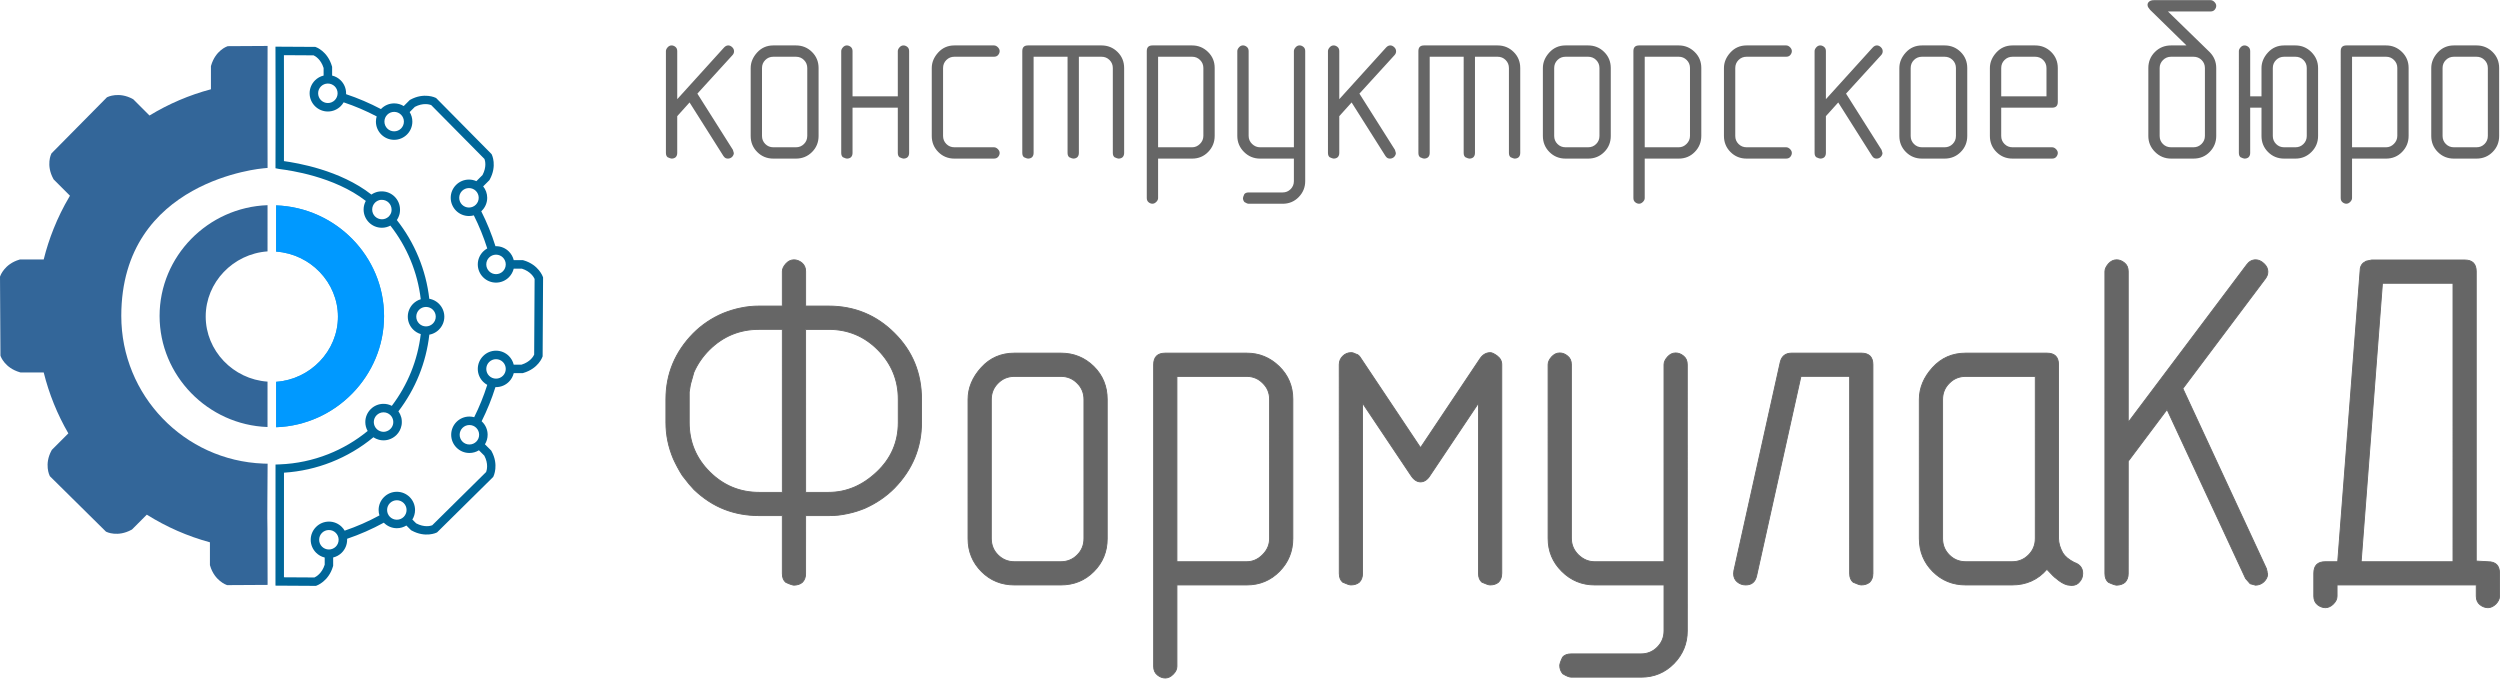 <svg xmlns="http://www.w3.org/2000/svg" width="501" height="136" viewBox="0 0 38450461 10432857" shape-rendering="geometricPrecision" text-rendering="geometricPrecision" image-rendering="optimizeQuality" fill-rule="evenodd" clip-rule="evenodd"><defs><style>.fil0{fill:#666}</style></defs><g id="Слой_x0020_1"><g id="_894228848"><path class="fil0" d="M12390217 5063429l587 2506671h352954c272747 0 520366-103843 740408-312043 220630-207099 331276-461397 331276-762430v-357554c0-293839-103648-546082-311774-758099-208592-210891-461324-316472-759910-316472l-353541-24v-49zm-357554 2506671l-196-2506671h-359634c-295796 0-551514 104553-763408 314930-101054 100614-180233 214733-237342 343828l-53463 189677-18523 115246v468517c0 298121 106046 552150 316766 761329 210476 208273 462694 313217 758686 313217l357114-24v-49zm-269 357530h-357212c-188528 0-366289-31344-532991-96136-167094-64743-322907-166898-467686-304262-42525-43578-102473-114389-179132-215908-50037-78078-96331-164231-138930-257087-76586-181065-114511-366950-114511-558634v-357554c318-387650 138857-724040 417966-1010098 133743-134012 286988-237390 461470-311455 87646-35284 178031-63716 269126-81896 92833-19868 186326-29777 284713-29777l357187 24v-533187c0-37363 18375-76904 53609-116591 36458-40593 77956-61366 125204-61366 42722 0 84220 15806 121901 46734 37877 31344 57672 75093 57672 131296v533187l352978-24c397046 0 734071 139053 1012055 415886 278962 276344 417819 616281 417574 1017291l196 357554c-196 386158-138857 723403-417819 1009657-127920 128972-281238 232937-459195 312043-42281 16956-83070 30683-119259 42868-37681 12039-82922 24028-137829 36115-54393 11060-103182 19868-146173 24346-42404 4723-92050 6998-149623 6998l-352954-24-588 890423c588 57549-16442 102228-49841 135627-33987 29068-76512 42330-129144 44018-21556-1615-63177-14901-125203-44018-35210-27967-53610-73601-53610-135627v-890423h49zm4996777 353296c318 199979-68878 369079-206708 506908-137315 137903-307051 206390-506590 206390h-713517c-200101 0-369593-68560-506713-206390-137707-137829-207099-306929-207099-506908V6142477c0-179058 68242-342212 203160-490465 135236-149158 306024-223150 510652-223150h713542c197385 0 365506 68168 505538 204383 138857 137438 207735 306611 207735 509159v2138522zm-357725-709V6142477c0-98974-34060-183976-103256-251631-68683-70297-153759-104357-252414-104357l-712515-24c-99512 0-184906 34059-253393 104357-69269 67654-103329 152583-103329 251631v2137739c0 99512 34060 184564 103329 253271 68829 68682 153881 103451 253393 103451h712637c98803 0 184172-34769 252292-103451 69122-68683 103256-153759 103256-253246zm1429800 356697h1072222c92392 0 174727-35209 245416-107146 72059-71080 107538-154982 107538-252683V6138685c-269-97237-34060-180160-103574-247814-68364-70298-152070-104357-249967-104357l-1071635 24v2850376zm0 357310v1251402c0 43431-19159 84024-57109 121387-37877 39027-79179 58259-122023 58846-42134-587-83706-15733-121387-47321-37876-30757-57671-74702-57671-131737V5607822c0-119576 59947-178936 179058-178936l1252308-24c192467 0 359169 68168 499274 204383 140227 136728 210598 304800 210598 504779v2140578c0 197776-68046 365897-204261 505342-137364 140105-305950 210280-505611 210280h-1073176zm4996288-177273c-587 56008-17544 102155-50233 135114-33669 28041-76659 42134-128972 42134-22071 0-63324-14167-125596-42134-35087-29142-53340-74188-53340-136215V6197237l-741657 1108141c-42672 69735-92905 103770-149990 103770-54760 0-104552-33986-149745-103770l-741779-1108141v2618564c0 57158-16834 102620-49646 136215-34060 28041-76977 42134-129730 42134-21753 0-62933-14167-125204-42134-35210-29142-53463-74188-53463-136215l-465-3211747c465-50894 18718-93933 53928-128434 35405-35674 77809-54392 129021-54392 20969 0 46734 7634 74457 22584 29068 5383 52313 26279 71471 59115l921302 1380423 920446-1376802c41302-57304 92759-85271 153636-85271 24468 0 59677 17152 105849 51089 46685 35675 69661 79106 69661 134013v3210572h49zm2495171 177273h-1065273c-197189 0-366607-70175-506908-210280-140227-139371-210524-307566-210524-505342V5605278c0-37926 18179-78201 53463-118206 36384-40202 77809-61049 125668-61049 42869 0 83902 16174 121314 47983 37681 29973 57818 73673 57818 131296v2671783c0 99512 36507 183976 108052 254738 73086 69931 156083 105140 251117 105140l1065273-49V5605326c0-37925 18449-78200 54124-118206 35797-40201 77491-61048 125277-61048 42599 0 83584 16174 121705 47982 36971 29974 57158 73674 56840 131297l318 4094854c0 195134-68487 361371-204824 502039-137364 139518-305241 210329-505097 210329h-1074473c-30096 0-75215-18009-131297-52949-31906-38709-46098-80794-46098-125865 0-22853 13140-63372 42869-125717 27257-35357 72646-53341 134526-53341h1073298c97359 0 181261-34109 249429-102938 69197-69000 103452-153098 103452-251509l25-706030h-74zm3212971-177273c0 56008-16834 102155-49915 135114-34060 28041-76855 42134-128581 42134-22462 0-63446-14167-125473-42134-35405-29142-53928-74188-53928-135114V5786391l-749143 25-682027 3070101c-21753 92196-76708 137707-167730 137707-50502 0-92392-16002-131027-48301-36115-31074-54564-73551-54564-125081l3939-43431 713493-3210084c22266-91804 80672-138539 175511-138539h1071023c118793 0 178495 59360 178495 177444l-24 3210719h-49zm2497349-536734V5786416h-1068454c-100075 0-185812 34060-253589 104357-69465 67654-103451 152584-103451 251631v2137739c0 99512 33913 184564 103451 253271 67777 68682 153489 103451 253589 103451h712001c99512 0 184123-34769 252414-103451 69538-68634 104039-153710 104039-253197zm599691 368613c85712 29069 129682 85713 129682 168121 0 52118-16908 95500-50943 131737-27771 34574-68364 53292-120922 53292l-64033-7781c-53219-14167-110327-46489-172134-100858-20725-12160-68095-58332-142821-140154-139371 161588-318968 241012-534875 241012l-713714 25c-199783 0-368614-68560-506052-206390-137633-137829-207686-306929-207686-506908V6142477c0-179058 68487-342212 203674-490465 135358-149158 305705-223150 510089-223150h1248539c119821 0 179206 59360 179206 177443v2672297c0 71985 22339 146246 65452 224006 34427 55519 94178 104088 176538 146222zm829938-1557744l-465 1726967c465 57549-17226 102228-49646 135627-33864 29068-76781 42330-128825 44018-22584-1615-63838-14901-125669-44018-34965-27967-54124-73601-54124-135627V4173202c0-37877 19159-76904 54124-118206 36384-40593 78078-61367 125669-61367 42868 0 83436 15807 121827 47836 37412 30242 57109 73992 57109 131737v2319636l1822148-2423406c36311-49989 82287-75803 138539-75803 44018 0 85003 19624 125204 56644 40593 36776 61562 78984 61562 126109 0 38000-13531 74653-38855 107391l-1268678 1689458 1284998 2769459 11059 46539c0 16565 2716 28750 7708 36458 0 42868-19428 82360-57818 120212-36776 34109-79620 50038-127480 51726l-82287-22389-71349-81895-1208094-2597766-596657 795511zm5532117 1545828c118867 0 178692 59042 178692 177248v352636c0 42868-20138 82287-57305 120800-37681 37412-78983 55543-121387 56570-42868-1027-84611-15855-121827-46098-37681-30292-57818-74261-57818-130783v-173186l-2141092 49v173186c0 42869-19158 81773-57353 120213-37168 37412-78910 55543-121118 56570-42599-1027-84366-15855-122023-46098-37926-31393-56913-75802-56913-131296v-352636c0-118206 59115-177248 177125-177248l190583 24 344464-4475898c0-50306 16002-89333 47786-117887l45585-28751 85002-18057h1430290c118475 0 177517 59751 177517 177321v4453240l179792 10081zm-1949848 0h1412649V4354584l-1085068 25-327581 4282305z" stroke="#666" stroke-width="13995.8"/><path class="fil0" d="M10725840 1437606l546522 864902 13996 48937c0 20847-9396 41180-27968 60926-18522 16173-39491 24468-62614 24468-15072 0-27845-2789-38268-8686-10497-5824-20969-16247-31344-31344l-520439-823356-189751 210598v565681c0 27894-8099 49989-24346 66235-16247 13850-37216 20847-62736 20847-10350 0-30683-6997-60926-20847-17348-13995-26034-35992-26034-66235V783301c0-18522 8686-37681 26034-57549 17421-19624 37754-29582 60926-29582 20969 0 40592 7585 59360 22584 18522 15072 27771 36507 27771 64547v739699l720540-795242c19868-20969 41302-31588 64547-31588 20725 0 40862 9053 60021 27062 19158 18008 28677 39222 28677 63568 0 22070-8099 41963-24346 59360l-539622 591446zM12590000 2088803c0 97432-33717 179915-100932 247104-67385 67264-149794 101005-247226 101005h-348110c-97432 0-179768-33717-247055-101005-67459-67263-101054-149672-101054-247104V1044377c0-86936 33154-166702 99243-239348 66089-72451 149085-108761 248866-108761h348110c96331 0 178422 33399 246321 100148 67899 66676 101837 149354 101837 247961v1044426zm-174092 0V1044377c0-48692-16907-89798-50502-123662-33668-33595-74775-50429-123662-50429h-348085c-48741 0-89921 16834-123516 50429-33717 33864-50429 74897-50429 123662v1044426c0 48618 16712 89921 50429 123516 33668 33668 74775 50551 123516 50551l348109 24c48814 0 89994-16907 123663-50551 33594-33693 50477-74922 50477-123540zM13808395 1479544V783350c0-18522 8808-37681 26156-57549 17422-19624 37681-29582 60926-29582 20921 0 40593 7585 59238 22584 18522 15072 27845 36506 27845 64547v1566431c0 27894-8099 49989-24346 66235-16174 13849-37216 20847-62737 20847-10350 0-30683-6998-60926-20847-17348-13995-26156-35992-26156-66235v-696072l-696219-24v696071c0 27894-8099 49989-24346 66236-16247 13849-37094 20847-62736 20847-10424 0-30683-6998-60926-20847-17422-13996-25961-35993-25961-66236V783326c0-18523 8539-37681 25961-57550 17470-19623 37754-29582 60926-29582 20969 0 40592 7585 59360 22584 18522 15073 27698 36507 27698 64548v696194l696243 24zM15287866 2436912h-609137c-97432 0-179914-33717-247104-101005-67337-67263-101005-149672-101005-247104V1044377c0-86936 33081-166702 99170-239348 66235-72451 149085-108761 248915-108761h609161c20969 0 40592 9249 59311 27844 18522 18645 27771 38269 27771 59238 0 20847-7585 40593-22535 59115-15146 18645-36580 27845-64547 27845l-609137-24c-48691 0-89994 16834-123662 50429-33595 33864-50502 74897-50502 123662v1044426c0 48618 16907 89921 50502 123516 33668 33668 74897 50551 123662 50551l609137 24c20969 0 40592 9249 59311 27772 18522 18718 27771 38317 27771 59237 0 20921-7585 40715-22535 59238-15219 18375-36654 27771-64547 27771zM16419154 870286h-522128v1479470c0 27894-8099 49989-24345 66236-16247 13849-37094 20847-62615 20847-10496 0-30781-6998-60901-20847-17348-13996-26157-35993-26157-66236V783326c0-58015 28995-87083 87058-87083l1131386 25c96209 0 178349 33399 246273 100148 67777 66676 101837 149354 101837 247961v1305453c0 27894-8099 49988-24346 66235-16247 13849-37216 20847-62737 20847-10423 0-30683-6998-60926-20847-17347-13995-26156-35992-26156-66235V1044377c0-48692-16834-89798-50429-123662-33717-33595-74775-50429-123516-50429h-348084v1479470c0 27894-8222 49989-24346 66236-16321 13849-37217 20847-62737 20847-10350 0-30805-6998-60926-20847-17348-13996-26156-35993-26156-66236V870286h-49zM17811689 2436912v607057c0 20847-9396 40470-27894 59115-18449 18522-38195 27845-59042 27845-21042 0-40715-7585-59237-22535-18645-15146-27894-36654-27894-64425V783228c0-58014 29142-86936 87131-86936l610923-24c93933 0 175192 33399 243679 100026s102620 148571 102620 246003v1044940c0 96331-33399 178545-99953 247056-66749 68364-148889 102546-246322 102546h-524011v73zm0-174091h523987c45193 0 85272-17421 120017-52117 34818-34770 52362-75999 52362-123516V1042444c0-47444-16957-88037-50503-121705-33717-33595-74187-50429-121827-50429l-523987-24v1392535h-49zM19900419 2436912h-520439c-96332 0-178692-34182-247105-102619-68413-68438-102815-150725-102815-246909V783032c0-18645 8808-37803 26156-57549 17421-19624 37681-29582 60926-29582 20847 0 40593 7634 59115 22657 18572 15024 27967 36458 27967 64278v1304303c0 48741 17544 90239 53023 124421 35406 34182 76267 51334 122757 51334h520415V782836c0-18522 8686-37681 26156-57427 17421-19623 37559-29582 60853-29582 20773 0 40519 7634 59115 22658 18522 15023 27894 36457 27894 64425v2000497c0 95108-33400 176856-100027 245367-66822 68364-148962 102669-246394 102669l-523865-25c-15072 0-36507-8808-64547-26156-14950-18523-22535-38856-22535-60926 0-10424 6924-30683 20846-60926 13849-17421 35993-26083 66163-26083l523864 24c47591 0 88184-16760 121827-50429 33669-33790 50503-74897 50503-123662v-346348h147zM20908142 1437606l546596 864902 13800 48937c0 20847-9249 41180-27772 60926-18449 16173-39418 24468-62736 24468-15073 0-27894-2789-38268-8686-10497-5824-20847-16247-31344-31344l-520317-823356-189751 210598v565681c0 27894-8148 49989-24468 66235-16174 13850-37094 20847-62663 20847-10350 0-30806-6997-60853-20847-17421-13995-26156-35992-26156-66235V783301c0-18522 8808-37681 26156-57549 17422-19624 37681-29582 60853-29582 20847 0 40666 7585 59115 22584 18645 15072 28041 36507 28041 64547v739699l720540-795242c19672-20969 41106-31588 64424-31588 20847 0 40862 9053 60021 27062 19159 18008 28750 39222 28750 63568 0 22070-8099 41963-24346 59360l-539622 591446zM22511275 870286h-522249v1479470c0 27894-8099 49989-24346 66236-16247 13849-37094 20847-62737 20847-10350 0-30683-6998-60925-20847-17348-13996-25888-35993-25888-66236V783326c0-58015 28873-87083 86887-87083l1131361 25c96332 0 178496 33399 246395 100148 67900 66676 101837 149354 101837 247961v1305453c0 27894-8099 49988-24468 66235-16125 13849-36972 20847-62468 20847-10496 0-30952-6998-60925-20847-17471-13995-26157-35992-26157-66235V1044377c0-48692-16956-89798-50502-123662-33669-33595-74775-50429-123663-50429h-348085v1479470c0 27894-8099 49989-24223 66236-16369 13849-37216 20847-62737 20847-10497 0-30805-6998-60926-20847-17470-13996-26034-35993-26034-66236l49-1479470h-196zM24774023 2088803c0 97432-33717 179915-101005 247104-67336 67264-149672 101005-247104 101005h-348110c-97506 0-179915-33717-247227-101005-67189-67263-100858-149672-100858-247104V1044377c0-86936 32959-166702 99121-239348 66089-72451 149036-108761 248989-108761h348085c96331 0 178495 33399 246272 100148 67900 66676 101837 149354 101837 247961v1044426zm-174091 0V1044377c0-48692-16835-89798-50503-123662-33717-33595-74775-50429-123515-50429h-348110c-48887 0-90043 16834-123589 50429-33668 33864-50551 74897-50551 123662v1044426c0 48618 16956 89921 50551 123516 33595 33668 74702 50551 123589 50551l348110 24c48740 0 89798-16907 123515-50551 33742-33693 50503-74922 50503-123540zM25296126 2436912v607057c0 20847-9396 40470-27894 59115-18449 18522-38195 27845-59164 27845-20847 0-40666-7585-59115-22535-18645-15146-27894-36654-27894-64425V783228c0-58014 28995-86936 87009-86936l610922-24c94056 0 175315 33399 243802 100026 68486 66627 102619 148571 102619 246003v1044940c0 96331-33276 178545-100148 247056-66676 68364-148693 102546-246273 102546h-523864v73zm0-174091h523864c45193 0 85394-17421 120090-52117 34819-34770 52240-75999 52240-123516V1042444c0-47444-16834-88037-50356-121705-33717-33595-74310-50429-121974-50429l-523864-24v1392535zM27471864 2436912h-609258c-97359 0-179768-33717-246983-101005-67336-67263-101004-149672-101004-247104V1044377c0-86936 32958-166702 99243-239348 66088-72451 149036-108761 248719-108761h609283c20970 0 40715 9249 59164 27844 18645 18645 27894 38269 27894 59238 0 20847-7511 40593-22731 59115-14950 18645-36506 27845-64351 27845l-609234-24c-48619 0-89799 16834-123467 50429-33717 33864-50429 74897-50429 123662v1044426c0 48618 16712 89921 50429 123516 33717 33668 74848 50551 123467 50551l609258 24c20970 0 40715 9249 59164 27772 18645 18718 27894 38317 27894 59237 0 20921-7511 40715-22731 59238-14999 18375-36555 27771-64327 27771zM28392432 1437606l546522 864902 13996 48937c0 20847-9249 41180-27894 60926-18449 16173-39296 24468-62614 24468-15072 0-27894-2789-38390-8686-10351-5824-20725-16247-31197-31344l-520439-823356-189752 210598v565681c0 27894-8147 49989-24345 66235-16247 13850-37168 20847-62737 20847-10423 0-30756-6997-60779-20847-17544-13995-26156-35992-26156-66235V783301c0-18522 8686-37681 26156-57549 17421-19624 37681-29582 60779-29582 20920 0 40715 7585 59164 22584 18645 15072 27894 36507 27894 64547v739699l720662-795242c19673-20969 41107-31588 64425-31588 20725 0 40862 9053 60021 27062 19158 18008 28603 39222 28603 63568 0 22070-8099 41963-24346 59360l-539573 591446zM30256715 2088803c0 97432-33718 179915-101005 247104-67263 67264-149746 101005-247227 101005h-348085c-97506 0-179768-33717-247055-101005-67386-67263-101054-149672-101054-247104V1044377c0-86936 33081-166702 99243-239348 66162-72451 149158-108761 248866-108761h348085c96331 0 178422 33399 246395 100148 67899 66676 101837 149354 101837 247961v1044426zm-174018 0V1044377c0-48692-16957-89798-50429-123662-33717-33595-74971-50429-123712-50429h-348109c-48741 0-89921 16834-123516 50429-33717 33864-50355 74897-50355 123662v1044426c0 48618 16712 89921 50355 123516 33669 33668 74775 50551 123516 50551l348109 24c48741 0 90043-16907 123712-50551 33472-33693 50429-74922 50429-123540zM30778964 1653758v435045c0 48618 16761 89921 50552 123516 33668 33668 74652 50551 123393 50551l609332 24c20969 0 40593 9249 59115 27772 18718 18718 27967 38317 27967 59237 0 20921-7634 40715-22780 59238-14901 18522-36506 27845-64278 27845l-609332-25c-97505 0-179768-33717-247055-101005-67459-67263-101054-149672-101054-247104V1044426c0-86936 33154-166702 99243-239348 66089-72451 149085-108761 248866-108761l348085 24c96258 0 178423 33399 246322 100148 67899 66676 101959 149354 101959 247961v522250c0 58014-29068 87082-87082 87082l-783253-24zm0-174214h696268v-435167c0-48692-16956-89798-50307-123662-33790-33595-75166-50429-123833-50429h-348110c-48740 0-89798 16834-123393 50429-33791 33864-50551 74897-50551 123662v435167h-74zM33981805 795511l3377 3376 3425 3499c64988 67337 97506 147984 97506 241918v1044426c0 95107-33472 177003-100221 245367-66554 68633-149746 102742-249699 102742h-344488c-96331 0-178691-34182-247227-102742-68633-68364-102668-150260-102668-245367V1044304c0-97433 33668-179768 101127-247105 67263-67385 150259-101005 248866-101005l236583 25-558829-546522-27772-36654c-8099-12625-12160-25961-12160-39932 0-20847 8539-38317 26156-52240 17348-13849 41767-20847 73087-20847l870090-24c20969 0 40861 9249 59359 27845 18449 18645 27772 38268 27772 59237 0 20725-7438 40593-22584 59116-15073 18571-36507 27698-64547 27698h-656067l638914 621615zm-69734 1293292V1044377c0-48692-16908-89798-50503-123662-33668-33595-75557-50429-125473-50429h-344463c-48741 0-90239 17152-124568 51334-34255 34304-51212 75215-51212 122757v1044426c0 48618 16712 89921 50307 123516 33790 33668 75362 50551 125473 50551l344488 24c48741 0 90239-17152 124568-51407 34108-34256 51383-75240 51383-122684zM34608265 1479544h174018v-435167c0-86936 33155-166702 99243-239348 66089-72451 149085-108761 248866-108761h174092c95034 0 176856 34304 245489 102619 68365 68634 102620 150260 102620 245490v1044426c0 96209-33986 178349-101910 246273-67728 67899-149990 101836-246199 101836h-174092c-97505 0-179768-33717-247226-101005-67264-67263-100858-149672-100858-247104v-435045h-174043v696072c0 27894-8099 49988-24590 66235-16247 13849-36972 20847-62468 20847-10619 0-30952-6998-60852-20847-17422-13995-26157-35992-26157-66235V783399c0-18522 8809-37681 26157-57549 17348-19624 37607-29582 60852-29582 20969 0 40593 7585 59115 22584 18449 15072 27968 36506 27968 64547l-25 696145zm870163 609259V1044377c0-48692-16711-89798-50551-123662-33595-33595-74652-50429-123393-50429h-174092c-48740 0-90043 16834-123662 50429-33668 33864-50502 74897-50502 123662v1044426c0 48618 16907 89921 50502 123516 33668 33668 74897 50551 123662 50551l174092 24c48741 0 89847-16907 123393-50551 33913-33693 50551-74922 50551-123540zM36174818 2436912v607057c0 20847-9444 40470-27967 59115-18522 18522-38121 27845-59115 27845s-40593-7585-59115-22535c-18718-15146-28041-36654-28041-64425V783228c0-58014 29142-86936 87132-86936l610971-24c94056 0 175021 33399 243654 100026 68365 66676 102669 148571 102669 246003v1044940c0 96331-33203 178545-100222 247056-66480 68364-148620 102546-246101 102546h-523865v73zm0-174091h523865c45119 0 85272-17421 120017-52117 34744-34770 52337-75999 52337-123516V1042444c0-47444-16907-88037-50478-121705-33668-33595-74187-50429-121827-50429l-523840-24v1392535h-74zM38437419 2088803c0 97432-33668 179915-100858 247104-67263 67264-149794 101005-247227 101005h-348109c-97506 0-179768-33717-247056-101005-67459-67263-101054-149672-101054-247104V1044377c0-86936 32959-166702 99244-239348 66088-72451 149084-108761 248866-108761h348085c96258 0 178422 33399 246321 100148 67900 66676 101764 149354 101764 247961l24 1044426zm-174018 0V1044377c0-48692-16907-89798-50502-123662-33669-33595-74898-50429-123589-50429h-348085c-48741 0-89847 16834-123663 50429-33668 33864-50306 74897-50306 123662v1044426c0 48618 16712 89921 50306 123516 33791 33668 74898 50551 123663 50551l348085 24c48691 0 89994-16907 123589-50551 33619-33693 50502-74922 50502-123540z"/><g><path d="M3228777 8338402c-172134-46734-339545-105849-500815-176489-163203-71472-320142-154982-469937-248866l-228068 228337-7903 4282c-212996 116713-383050 32885-383393 32689l-9591-4844-861086-851054-4967-9763c-269-514-86887-175437 30243-387919l4404-7952 253638-253907c-84685-146051-159264-298390-223102-456161-62736-155446-115049-316056-155887-481020H314319l-9714-2912c-233525-67899-293986-245686-294304-246126l-3303-9714C3817 5062572 2276 4658235 0 4253922l3377-10154c195-465 62467-185224 295723-253124l9713-2912h363427c39932-161196 90899-318331 151801-470719 67972-170446 148889-334432 240963-490466l11010-18718-250921-250995-4404-8099c-116861-212726-33204-382609-32959-383050l4722-9444c282902-287771 567125-574685 851372-861159l9714-4992c465-196 175315-86740 388237 30096l7903 4404 249698 249625c146174-89015 299027-167925 457776-235849 157111-66994 319678-123320 487040-167607v-355670l2912-9837c67777-233451 245881-293839 246322-293985l9836-3499c204065-1493 408252-2398 612292-3499l-195 65452c-2398 729349-1493 1077776-906 1376289l906 434408-59434 5383c-6337 637-2190566 174606-2190566 2270651 0 611118 241159 1167012 635097 1576047 393865 409476 940265 671995 1550307 695044l65183 1811-3499 529052c-783 140301-1028 191488-1028 273065v33203c906 32494 3034 108493 4135 964024l74 64620c-207099 1175-414076 1738-621028 3622l-10154-3377c-588-269-185225-62541-253124-295796l-2716-9641v-349724h171zm870555-5184253l15807-905c-917485 32176-1660610 785283-1660610 1703282 0 918096 742562 1676709 1659973 1708689l196-698201h-1321c-525994-36776-949465-473949-949465-1001558 0-526898 423643-964537 949783-1001312v195h1101l196-711095-15660 905zm0-832v906-906z" fill="#369"/><path d="M4246924 6568567c917730-32054 1660071-790715 1660071-1709007 0-917877-743124-1670911-1660462-1703086l196 710973h1125c525871 36506 949661 473949 949661 1000995 0 527339-423594 964708-949196 1001410h-1395v698715z" fill="#409bc8"/><path d="M5301260 8159344c92710-31711 183732-67141 273065-106290 89211-39223 176661-82165 261663-128385-8343-26157-12748-54393-12748-83437 0-76903 31467-147029 82483-197899 50625-50698 120677-82091 197850-82091 77099 0 147274 31344 198095 82091 50502 50894 81895 120922 81895 197899 0 53928-15073 104162-41498 146883l58772 58724c125473 65844 219407 40201 246591 30047l829424-819539c10741-28554 38268-125913-27772-251509l-82996-82800c-42403 26279-92710 41498-146442 41498-77173 0-147275-31197-197973-82091-50894-50698-82286-120726-82286-198046 0-77368 31343-147543 81895-198168 50747-50698 120922-82091 198290-82091 25496 0 50185 3573 73796 9837 39810-80158 76708-162102 110328-245417 33399-82213 63372-166261 90434-251582-23245-12821-44532-28872-63177-47444-50747-50747-82286-120799-82286-198094 0-77296 31588-147226 82286-197973 50429-51016 120482-82360 197973-82360 77221 0 147274 31344 198094 82091 35871 36262 61954 81895 74310 132911h119723c133890-41963 182362-127014 194669-153954l6729-1164638c-12307-27453-61562-115759-196162-158162l-124934 24c-12430 51090-38464 96796-74310 132642-50894 50747-121069 82360-198095 82360s-147225-31466-197972-82213c-50747-50551-82287-120604-82287-197972 0-77173 31589-147079 82287-197973 18522-18767 39932-34891 63177-47713-27772-87718-59042-174140-93420-258898-34769-85639-72450-169100-113043-249820-23955 6728-48937 10227-74897 10227-77369 0-147544-31466-198291-82017-50551-51016-82164-121118-82164-198291 0-77172 31588-147274 82360-198094 50894-50747 120922-82165 198095-82165 40715 0 79423 8809 114389 24469l94398-94521c65893-125326 40079-219407 29900-246713l-819587-829106c-28432-10741-125669-38121-251069 27502l-79766 79889c26279 42869 41376 92955 41376 146638 0 77173-31344 147348-82018 198095-50894 50747-120800 82287-198095 82287-77221 0-147421-31589-198168-82287-50747-50747-82164-120922-82164-198095 0-27698 4086-54442 11720-79815-81185-42404-164500-82164-249967-118671-83632-35675-169736-68364-258042-97897-12307 21556-27478 41302-44972 58846-50894 50747-120800 82360-197973 82360-77368 0-147421-31589-198290-82360-50625-50894-82165-120800-82165-198095 0-77099 31589-147152 82483-197972 35993-35993 81577-62272 132642-74310v-116396c-42085-133890-127088-182312-153954-194669l-456406-2716c2007 687655 1224 1023848 636 1313870l-195 315591c198877 27772 862847 136264 1345238 514616l5040-3377 783-465 465-464h245l1370-906 710-465 587-465 49 25 783-465 709-587 637-318 587-318 196-123 709-465 636-465 783-464 465-319 318-122 588-465 783-465 636-465 709-195 783-637 783-195 710-587 587-196 74-123 905-464 636-465 710-465 636-196 122-196 587-318 5188-2716 73-122 2129-1175 636-318 122-122c3817-1933 7708-3817 11402-5383l783-465 123 98 636-318 783-318 783-318 709-318 906-270 4991-2128 588-196 1027-318 1811-783 196-122 1370-637 1566-465 465-269 2716-1027 195-74 98-24 1419-587 1811-588 1688-636 1420-465 220 25 1566-636 1492-465h294l1811-588 1370-318 269-195 1566-465 1370-465 465-269 1811-465 1101-465 538 49 1688-587 906-319 905-73 1688-587 1811-318 1688-318 636-196 1175-196 1688-465 514-122 1175-318 1810-318 465-123 1370-195 1811-465h147l1566-196 1810-465 49 25 1689-270 1688-465 1688-195 1811-196 1811-465 1565-269 172 49 1933-318 1370-123 318-195 1933-196 1370-24 514-196 1566-196 1370-122h710l1688-196 1028-122 783-74 1933-122h905l905-196 1811-73 783-123h2985l636-195h1297l1811-196h1811l1884-122h318l1492-74h5775l1688-122h1786c77100 0 147152 31466 197850 82213 50747 50747 82091 120922 82091 198095v1810l-73 1689v3890l-123 1933v1737l-73 1884-122 1175v636l-74 1811-122 1101v783l-122 1933-74 905v905l-196 1811v905l-122 906-196 1933-73 783v1027l-269 1689-74 709-122 1370-196 1811v318l-196 1370-195 1933-123 196-73 1566-318 1811v122l-318 1688-196 1811-318 1811-196 1566-73 269-196 1810-269 1371-73 465-319 1688-783 3621-318 1297v587l-1688 6998-587 1688v710l-318 1101-465 1811-74 465-318 1370-465 1566-122 465-465 1370-2593 8417v122l-588 1689-3034 8490-514 1566-464 1175-196 636-636 1566c-1493 3817-3181 7707-4723 11524l-318 783-783 1566-196 783-318 636-465 906-73 318-269 318-318 905-318 636-465 783v318l-318 465-318 710-318 905-465 783-74 318-195 465-465 783-318 783-319 636-195 269-196 514-465 783-318 710-465 636-73 318-196 587-465 636-318 783-465 783-73 123-196 587-465 783-465 783-465 710v195l-465 588-195 636-588 783-318 905-465 636-465 710-464 905-319 587-122 123-465 636-3034 5114 171-98-318 783-318 636-587 636-318 710-710 636-464 783-319 710-3939 5750-318 513-122 123-318 636-588 709c136019 172795 249185 364993 334310 571774 82800 200884 139322 415421 164891 639428l416 49 2275 465 1175 269 1566 196 1810 464 906 196 2520 465 171-49 2594 710 636 73 1933 465 1370 318 1224 269 2128 636h465l2716 637 196 122 2520 783 2472 636 1566 465 905 196 2471 783 196 73 2520 905h514l1933 637 1370 464 1370 465 1884 637 588 195 2520 906 171-25 2398 905 783 270 1688 636 1493 587 1028 318 2128 905 196 196 2594 1028 318 122 2129 1028 1027 318 1370 636 1689 636 783 465 2398 1028 2397 1223 637 196 1810 905 1224 637 1174 587 1933 905 465 196 2276 1223 244 74 2276 1370 905 196 1419 905 1224 832 905 514 2129 1174 122 123 2520 1370 465 318 1811 1027 1028 710 1223 783 1566 905 710 465 4404 2912 587 318 1566 1028 1223 905 1028 514 1811 1297 465 195 2079 1420 319 195 1933 1493 783 587 1370 1028 1419 905 709 587 1811 1420 196 122 2006 1566 465 318 1566 1370 1175 905 905 710 1688 1370 465 465 1933 1688 196 123 1933 1419 636 587 1223 1224 1297 1027 636 710 1933 1566v196l2007 1688 318 318 1688 1566 783 783 1028 1028 1370 1370 465 465 2080 1810c50747 50747 82360 120922 82360 198095s-31466 147079-82287 197850l-1884 2006-587 465-1370 1371-1028 905-905 905-1566 1370-196 465-2006 1811-196 196-1811 1566-709 636-1101 905-1371 1175-709 636-1884 1566-123 196-2006 1566-465 464-1566 1371-905 709-1175 906-1566 1223-2471 2129-147-98-2006 1566-465 465-1566 1174-1370 710-906 636-1810 1419-196 122-2006 1566-465 196-1811 1370-905 637-1370 782-1566 906-710 587-4404 2912-588 269-2789 1811-1028 636-1933 1174-318 196-2520 1370-147-49-2006 1101-710 588-1566 783-1419 905-783 465-2275 1174-196 74-2276 1296-465 196-1932 906-1224 709-6092 2912-2276 1174-783 318-1688 783-1371 465-1174 636-2006 783-319 123-2593 1174-122-73-2276 905-905 465-1420 465-1688 636-905 465-2276 905-171-24-6337 2275-1370 465-1884 514-588 122-2593 906h-123l-3376 1101-1811 465-1419 465-1028 195-2398 637-318 122-2593 783h-318l-2276 587-1174 318-1566 269-1811 514-636 123-2716 636-2716 465-783 195-1884 465-1493 196-1223 196-2276 465-416-49c-24786 217302-78592 425894-157453 621590-80990 200884-188845 388556-318527 558634 11133 15415 20725 31980 28603 49328 6215 13653 11256 27698 15220 42330l195 636 588 1738 73 978 710 2716 195 637 318 1174 465 1811v465l318 1370 318 1737 123 269 318 1493 465 1810 196 1811 464 1493v269l318 1884 196 1370 123 465 195 1811 196 1223 196 710 196 1737v905l195 979 318 1810v637l196 1174 318 2007v513l196 1297 122 1933 74 122 122 1811 196 1737 73 1884 269 1493v391l196 1811 74 1370 122 637v1884l73 1174v636l123 2007v1859l195 1933v783l123 1175v2324l73 1370v9567l-73 3573-123 3499-195 3621-123 3621-195 3622-319 3572v73l-318 3426-318 3499v122l-465 3426-587 3425v123l-587 3425-465 3426-587 3499v73c-10301 57549-38122 109031-77687 148449-32689 32494-73086 57158-118206 70689l-6533 1737-3376 905-3377 905-6729 1615-3376 636v123l-6998 1297-3377 636-3377 514-10619 1370-3376 391-3622 392-3376 318-3744 196-3499 269-3621 122-3621 123-3451 97h-12747l-1566-122-196-24-1811-123h-1541l-318-122-1689-122h-2789l-1811-123-1492-73h-318l-1811-269-1297-74h-465l-1810-122-1371-269-440 24-1811-269-1370-122-465-74-1810-195h-1150l-637-123-1810-391-1101-269h-710l-1688-196-1028-196h-734l-1811-391-1027-123-783-195-1811-196-905-269-783 24-1689-514-905-73-905-269-2520-465-1028-269-1688-318-710-196-1101-269-1688-465-563 49-1101-196-1811-514-465-269-2911-636-465-269-6338-1493-318-269c-11842-3426-23122-7438-34182-12112-15929-6851-30879-14950-45315-24737-192785 159312-411482 289459-648799 383050-226967 89602-471503 145733-726829 162053l-513 1608883 468590 2789c27258-12503 115760-61831 158163-196748v-109863c-51285-12160-96919-38317-132789-74310-50894-50820-82605-120995-82605-198168s31589-147274 82483-198095c50747-50747 120799-82164 198094-82164 77173 0 147079 31466 197850 82287 17520 17764 32665 37265 44973 58626zm636834-1525961l-1933 514-3499 783h-147l-5383 1174-1810 514-1811 196-1810 318h-196l-1689 392h-122l-3744 318-1884 318-1810 122h-123l-1810 122-1933 270h-1909l-1933 195h-12625l-906-195h-1810l-196-123-905-122h-1884l-783-122-196-123-1077-24h-905l-905-269-637-74-342 25-1028-123-465-73h-465l-905-122h-563l-318-123-4844-783h-343l-3817-783-465-195c-29142-6142-55151-20529-75362-40716-26988-26988-43774-64424-43774-105776 0-41498 16761-78910 43970-105849 27331-27062 64743-43896 105776-43896 41302 0 78861 16712 105849 43627 22340 22266 37681 51799 42404 84488v710l122 465 318 2985v196l196 1810v906l73 1174 123 1175v709l73 196 122 1174v2545l123 514 73 1101v979l122 1174v8124l-122 1737-196 1884v1933l-195 1933-123 1884-73 1737-196 1884v123l-269 1810-196 1811-318 1884v122l-318 1738-196 1737-465 1811-195 1810v123l-465 1614v123l-465 1688-196 1811-587 1884-318 1737-74 122-464 1566v123l-588 1688-465 1737-587 1689-73 73-465 1615v122l-636 1615-636 1566v196l-1371 3425-709 1689v122l-636 1566-637 1566v196l-709 1615h24l-709 1492h-74l-709 1566v269l-636 1419v123l-1028 1566-783 1566-905 1566-906 1566-709 1492-221-49-636 1615h-195l-710 1493h-73l-906 1615h-122l-1884 2911v269l-2007 2912-122-24-905 1370-2129 2912-1028 1419-1101 1419c-3743 4722-7707 9249-11965 13409-18742 18840-41400 32249-66896 39173zm-283513-7512c-22976-40592-36066-87473-36066-136997 0-77100 31588-147079 82286-197777 50552-51016 120727-82409 197850-82409 45829 0 89212 11133 127602 31002 120604-159264 220899-334824 296580-522691 73991-183218 124494-378205 148448-580875-44679-13531-84880-37877-117105-70175-50747-50747-82286-120677-82286-198095 0-77221 31466-147274 82017-198094 32494-32249 72573-56644 117252-69931-24468-209105-77491-409720-155104-597611-79424-192785-184760-372431-311774-534680-39223 20969-84024 32959-131492 32959-77369 0-147544-31344-198242-82091-50747-51016-82213-120922-82213-198095 0-47835 12161-93150 33595-132642-487970-378792-1176481-470132-1309784-487872l-27062-3890-52117-10815 905-425135c710-299149 1370-647258-1028-1379323l-195-65330c204187 1223 408252 2129 612488 3621l9787 3499c465 196 178227 60730 246273 294035l2789 9591v133744c51017 12111 96601 38317 132520 74310l196 73c50723 50747 82140 120800 82140 197850 0 4722-122 9249-318 13996 92049 30683 182753 65183 272282 103574 89603 38121 177909 80084 264208 125669l5432-5628c50747-50747 120677-82018 197972-82018 53806 0 104113 15073 146761 41425l93346-93420 7903-4404c213118-117105 387724-30365 388237-30096l9714 4992 851176 861036 4845 9592c196 465 84219 170323-32812 383246l-4404 7903-96209 96331c38855 48031 62149 109080 62149 175511 0 77368-31466 147421-82164 198290-3034 2912-6215 5897-9445 8809 43774 86813 83779 174850 119894 263938 36311 89334 69270 180503 98460 273335l9005-49c77050 0 147029 31197 197850 82164 35992 35748 62271 81577 74579 132643h142087l9714 2789c233255 68046 295723 252683 295992 253393l3376 10154c-3376 404166-5040 808528-6998 1212669l-3621 9714c0 465-60730 178545-293986 246200l-9713 2838h-136925c-12429 51016-38464 96649-74310 132520-50747 50943-120799 82286-198094 82286l-9396-73c-28236 90116-60021 178814-95230 265627-35675 88575-74775 175046-116861 259657 3499 3181 6729 6215 9910 9591 50894 50429 82287 120604 82287 198046 0 53732-15220 104039-41621 146834l96527 96209 4527 8025c117301 213192 30487 387920 30243 388507l-4992 9909c-287624 282902-574807 566929-861355 851054l-9444 4796c-465 196-170079 84219-383050-32885l-8026-4282-72573-72573c-42721 26156-92954 41498-146368 41498-77173 0-147226-31589-197850-82164l-2839-2839c-90116 49206-182361 94448-276686 135946-93616 41106-189751 78396-287967 111746 318 4992 465 9910 465 15073 0 77368-31344 147274-82066 198168-35993 36066-81577 62222-132789 74310v127088l-2716 9787c-67900 233329-252879 296041-253393 296310l-10155 3426c-206829-1811-414002-2521-620979-3695l783-1862399 62468-2398c262397-9909 513906-64742 746770-156547 222294-87474 427264-208934 608133-357310zm178814-3550191l465-196 905-269 318 24 587-196 1028-195 3744-906h342l710-122 1027-318 783-73 906-123 122-24 783-196 1174-73 906-319 1027-122 1028-73 783-123h147l905-73 906-269 122 24 1028-73 636-122h220l1028-74 709-122h318l1028-74h538l318-122 906-122 514-74h2079l465-122 1028-73h2202l710-123h1223l783-73h5187c41376 0 78861 16565 105581 43504 27061 27062 43896 64743 43896 106241v2912l-123 905v3181l-73 636v319l-122 1027v2007l-74 464-122 465v2007l-123 905-73 318v587l-122 1175-74 318-122 710-73 1027v857l-270 1027v979l-195 905-196 906-74 1027v74l-122 905-196 905-122 1101-196 710-73 196v905l-269 710v195l-196 906-73 709-123 465-195 906v587l-196 318-196 1028-122 318-74 636-269 783v318l-196 709-195 906v195l-196 710-196 905-122 196-196 783-196 905v74l-465 783-122 1028-465 905-196 783v122l-195 905-196 906-465 636-196 1028-465 905-195 783v73l-196 1028-783 1566-318 710v195l-2276 5310c-6728 15464-16051 29460-27331 41620l-1223 1371-25 24-2397 2520-319 196-587 905-318 269-465 319-709 709-74 196-587 465-636 783-123-25-587 588-783 587-49-25-1174 1371-465 195c-26157 22976-60730 37094-98803 37094-41302 0-78983-16834-106290-43896-26866-26866-43504-64278-43504-105849 0-41498 16712-78910 43504-106046 9396-9395 20015-17348 31344-23881l465-269 905-514 196-122 1370-783 318-73 588-465 905-465 122 49 783-465 906-318v-123l905-464 636-196 196-196 905-465 465-269 318 24 905-464 319-196 1370-636h318l587-465 1101-318 2520-1175 906-318 905-465 783-196 2789-1027 637-318 905-318c2912-1542 6606-2716 10546-3817zm718680 1642551c41621 0 79179 16712 106241 43774 26989 27062 43774 64278 43774 105776s-16712 78983-44018 105776c-27062 27062-64670 44018-106046 44018-41424 0-78861-16711-105849-44018-27062-26939-43774-64547-43774-105776 0-41376 16712-78714 43627-106045 27184-26793 64596-43505 106045-43505zm766883-1784271c26989 27062 43627 64425 43627 105776 0 41302-16712 78714-43896 105923-27062 27184-64669 43896-105923 43896-41376 0-78983-16712-106241-43774-26866-27062-43627-64547-43627-106045s16761-78984 43627-105923c27062-26989 64743-43627 106241-43627 41302 0 78861 16565 105923 43431l269 343zm415691 1024239c27062 27062 43969 64743 43969 106046 0 41498-16907 79179-43969 106167-26866 26989-64278 43627-105727 43627-41621 0-78984-16712-105923-43896-27062-27184-43896-64669-43896-105923 0-41498 16834-78983 43896-105776 27062-27062 64547-43896 105923-43896 41375 0 78861 16589 105727 43651zm269 1607391c26866 26866 43774 64547 43774 105923s-16908 79106-43896 105776c-27062 27062-64548 43774-105777 43774-41620 0-79179-16712-106167-43627-26989-26866-43627-64425-43627-105923 0-41620 16712-79057 43896-105923 27062-27062 64425-43774 105923-43774 41180 0 78543 16712 105874 43774zm-409549 1012691c27062 27184 43773 64547 43773 106118 0 41498-16564 78910-43773 105776-27062 27062-64547 43774-105776 43774-41768 0-79179-16712-106241-43774-26866-26866-43578-64278-43578-105776 0-41571 16834-78910 43773-105849 27062-27062 64670-43896 106046-43896 41498 0 78983 16712 105776 43627zM6209398 7735236c27062 27184 43773 64669 43773 105972 0 41302-16760 78788-43895 106167-26867 26744-64156 43578-105654 43578-41572 0-78984-16834-106290-43896-26866-26866-43627-64351-43627-105849 0-41303 16834-78788 43627-105850 27331-26939 64743-43773 106290-43773 41229 24 78592 16858 105776 43651zm-1150765 713738c-41767 0-79179-16834-106241-43823-27062-27061-43774-64547-43774-106045s16712-78983 43627-105849c27062-27062 64670-43774 106364-43774 41498 0 78983 16565 105776 43774 27062 27061 43896 64547 43896 105849s-16761 78861-43896 105923c-27038 27062-64523 43945-105752 43945zm90239-7122601c26988 27062 43504 64547 43504 105776 0 41498-16711 79179-43773 106290-26989 27062-64547 43774-105850 43774-41498 0-79057-16712-106045-43774-27062-27062-43774-64743-43774-106290 0-41375 16712-78861 43505-105776 27062-26988 64743-43773 106241-43773 41302 0 78714 16711 105849 43504l343 269zm1019297 435632c27062 27062 43896 64548 43896 105777 0 41571-16761 79179-43896 106289-26989 26989-64425 43505-105776 43505-41621 0-79057-16565-105923-43505-27062-27061-43896-64742-43896-106289 0-41499 16565-78910 43627-105777 27062-27061 64547-43773 106167-43773 41449 0 78861 16712 105801 43773z" fill="#069"/><path d="M4246924 6568567c917730-32054 1660071-790715 1660071-1709007 0-917877-743124-1670911-1660462-1703086l196 710973h1125c525871 36506 949661 473949 949661 1000995 0 527339-423594 964708-949196 1001410h-1395v698715zm15293-3412020l1370 710777-1370-710777zm1615 2713379l-1566 693038 1566-693038z" fill="#09f"/></g></g></g></svg>